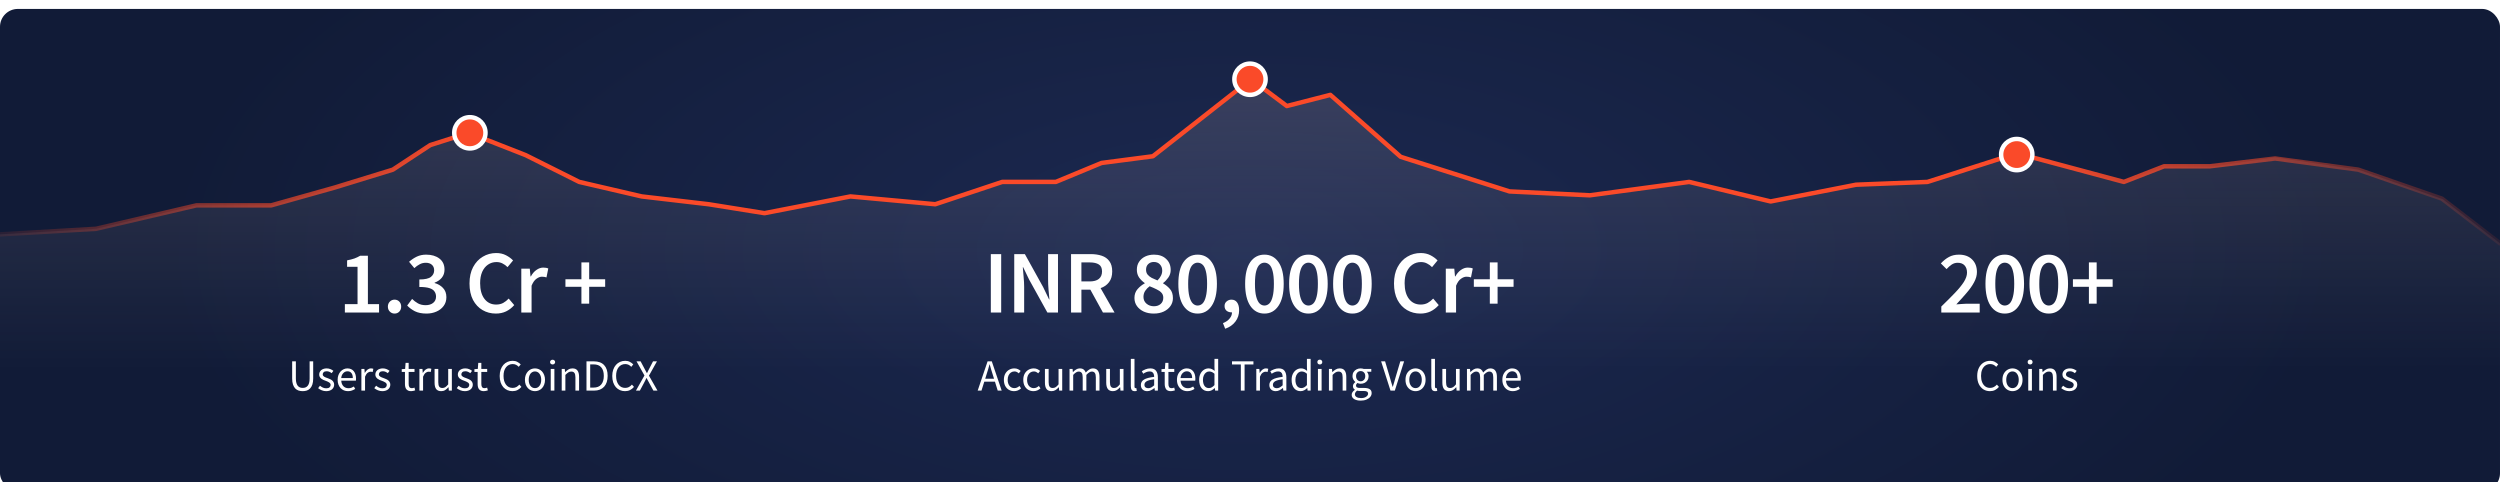 <svg width="1120" height="216" viewBox="0 0 1120 216" fill="none" xmlns="http://www.w3.org/2000/svg">
<g clip-path="url(#clip0_2354_379)">
<g filter="url(#filter0_d_2354_379)">
<rect width="1120" height="216" rx="8" fill="url(#paint0_radial_2354_379)"/>
</g>
<g filter="url(#filter1_bi_2354_379)">
<path d="M43 102.5L0 105V208C0 212.418 3.582 216 8 216H1112C1116.42 216 1120 212.418 1120 208V109L1094.38 89.25L1056.5 76L1019.12 70.5L991.375 74.625H969.5L951.375 81.625L903.625 68.5L863.25 81.375L831.625 82.75L792.25 90.125L757 81.375L713 87.5L676.375 85.625L627.625 70.25L595.875 42.5L576.5 47.375L560.125 36L516.25 70L493.25 73.125L472.875 81.5H448.875L419.125 91.5L381 88.125L342.625 95.375L317.5 91.5L287.375 87.875L259.625 81.375L235.5 69.75L209.5 59.875L192.25 65.125L176 76L150 84L121.5 92H88L43 102.5Z" fill="url(#paint1_linear_2354_379)" fill-opacity="0.2"/>
</g>
<path d="M0 105L43 102.5L88 92H121.5L150 84L176 76L192.75 65L210 59.5L235.5 69.5L259.5 81.5L287.5 88L317.5 91.5L342.5 95.5L381 88L419 91.5L449 81.5H473L493.5 73L516.5 70L560.5 35.5L576.5 47.5L596 42.5L627.5 70.25L676.25 85.757L712.25 87.5L756.75 81.5L793.25 90.25L831.5 82.75L863.5 81.5L901 69.5H906.75L951.5 81.5L969.5 74.5H990L1019.25 71L1056.5 76L1094 89L1120 109" stroke="url(#paint2_linear_2354_379)" stroke-width="2" stroke-linecap="round" stroke-linejoin="round"/>
<circle cx="210.5" cy="59.5" r="7" fill="#FA4A29" stroke="white" stroke-width="2"/>
<circle cx="560" cy="35.5" r="7" fill="#FA4A29" stroke="white" stroke-width="2"/>
<circle cx="903.5" cy="69.25" r="7" fill="#FA4A29" stroke="white" stroke-width="2"/>
<path d="M154.498 140V136.24H160.178V119.52H155.498V116.64C156.752 116.4 157.845 116.12 158.778 115.8C159.712 115.453 160.578 115.04 161.378 114.56H164.818V136.24H169.818V140H154.498ZM176.766 140.48C175.939 140.48 175.233 140.187 174.646 139.6C174.059 139.013 173.766 138.267 173.766 137.36C173.766 136.453 174.059 135.707 174.646 135.12C175.233 134.533 175.939 134.24 176.766 134.24C177.619 134.24 178.326 134.533 178.886 135.12C179.446 135.707 179.726 136.453 179.726 137.36C179.726 138.267 179.446 139.013 178.886 139.6C178.326 140.187 177.619 140.48 176.766 140.48ZM191.062 140.48C189.008 140.48 187.275 140.133 185.862 139.44C184.475 138.72 183.328 137.867 182.422 136.88L184.622 133.92C185.395 134.693 186.275 135.36 187.262 135.92C188.248 136.453 189.382 136.72 190.662 136.72C192.048 136.72 193.168 136.387 194.022 135.72C194.902 135.027 195.342 134.08 195.342 132.88C195.342 132 195.115 131.24 194.662 130.6C194.235 129.933 193.475 129.427 192.382 129.08C191.315 128.733 189.808 128.56 187.862 128.56V125.2C190.368 125.2 192.102 124.813 193.062 124.04C194.022 123.267 194.502 122.293 194.502 121.12C194.502 120.053 194.168 119.227 193.502 118.64C192.835 118.027 191.915 117.72 190.742 117.72C189.755 117.72 188.848 117.947 188.022 118.4C187.195 118.827 186.395 119.4 185.622 120.12L183.262 117.28C184.355 116.32 185.515 115.547 186.742 114.96C187.995 114.373 189.382 114.08 190.902 114.08C193.355 114.08 195.342 114.667 196.862 115.84C198.382 116.987 199.142 118.64 199.142 120.8C199.142 122.213 198.742 123.413 197.942 124.4C197.168 125.36 196.088 126.107 194.702 126.64V126.8C196.195 127.2 197.448 127.933 198.462 129C199.475 130.067 199.982 131.44 199.982 133.12C199.982 134.667 199.568 135.987 198.742 137.08C197.942 138.173 196.862 139.013 195.502 139.6C194.168 140.187 192.688 140.48 191.062 140.48ZM222.137 140.48C219.951 140.48 217.964 139.96 216.177 138.92C214.391 137.88 212.964 136.36 211.897 134.36C210.857 132.333 210.337 129.88 210.337 127C210.337 124.147 210.871 121.707 211.937 119.68C213.031 117.627 214.484 116.067 216.297 115C218.111 113.907 220.111 113.36 222.297 113.36C223.951 113.36 225.417 113.693 226.697 114.36C227.977 115.027 229.031 115.8 229.857 116.68L227.377 119.68C226.711 118.987 225.964 118.44 225.137 118.04C224.337 117.613 223.431 117.4 222.417 117.4C221.004 117.4 219.737 117.787 218.617 118.56C217.524 119.307 216.657 120.387 216.017 121.8C215.404 123.213 215.097 124.907 215.097 126.88C215.097 129.867 215.751 132.213 217.057 133.92C218.364 135.6 220.111 136.44 222.297 136.44C223.471 136.44 224.511 136.2 225.417 135.72C226.324 135.213 227.151 134.56 227.897 133.76L230.377 136.68C229.311 137.907 228.084 138.853 226.697 139.52C225.337 140.16 223.817 140.48 222.137 140.48ZM233.544 140V120.36H237.344L237.664 123.84H237.824C238.518 122.56 239.358 121.587 240.344 120.92C241.331 120.227 242.344 119.88 243.384 119.88C244.318 119.88 245.064 120.013 245.624 120.28L244.824 124.28C244.478 124.173 244.158 124.093 243.864 124.04C243.571 123.987 243.211 123.96 242.784 123.96C242.011 123.96 241.198 124.267 240.344 124.88C239.491 125.467 238.758 126.507 238.144 128V140H233.544ZM260.474 136.04V128.48H253.314V125.12H260.474V117.56H263.954V125.12H271.114V128.48H263.954V136.04H260.474Z" fill="white"/>
<path d="M135.608 175.24C134.942 175.24 134.315 175.147 133.728 174.96C133.155 174.76 132.655 174.44 132.228 174C131.815 173.547 131.488 172.96 131.248 172.24C131.008 171.52 130.888 170.633 130.888 169.58V161.88H132.548V169.62C132.548 170.407 132.628 171.067 132.788 171.6C132.948 172.133 133.162 172.56 133.428 172.88C133.708 173.2 134.035 173.433 134.408 173.58C134.782 173.713 135.182 173.78 135.608 173.78C136.048 173.78 136.455 173.713 136.828 173.58C137.202 173.433 137.528 173.2 137.808 172.88C138.088 172.56 138.308 172.133 138.468 171.6C138.628 171.067 138.708 170.407 138.708 169.62V161.88H140.308V169.58C140.308 170.633 140.188 171.52 139.948 172.24C139.708 172.96 139.375 173.547 138.948 174C138.535 174.44 138.042 174.76 137.468 174.96C136.895 175.147 136.275 175.24 135.608 175.24ZM146.141 175.24C145.448 175.24 144.788 175.113 144.161 174.86C143.534 174.607 142.988 174.287 142.521 173.9L143.341 172.8C143.768 173.147 144.201 173.427 144.641 173.64C145.094 173.853 145.614 173.96 146.201 173.96C146.841 173.96 147.321 173.813 147.641 173.52C147.961 173.227 148.121 172.867 148.121 172.44C148.121 172.187 148.054 171.967 147.921 171.78C147.788 171.593 147.614 171.433 147.401 171.3C147.201 171.153 146.968 171.027 146.701 170.92C146.434 170.813 146.168 170.707 145.901 170.6C145.554 170.48 145.208 170.347 144.861 170.2C144.514 170.04 144.201 169.853 143.921 169.64C143.654 169.413 143.434 169.153 143.261 168.86C143.088 168.567 143.001 168.213 143.001 167.8C143.001 167.413 143.074 167.053 143.221 166.72C143.381 166.373 143.601 166.08 143.881 165.84C144.174 165.587 144.528 165.393 144.941 165.26C145.354 165.113 145.821 165.04 146.341 165.04C146.954 165.04 147.514 165.147 148.021 165.36C148.541 165.573 148.988 165.833 149.361 166.14L148.581 167.18C148.248 166.927 147.901 166.72 147.541 166.56C147.181 166.4 146.788 166.32 146.361 166.32C145.748 166.32 145.294 166.46 145.001 166.74C144.721 167.02 144.581 167.347 144.581 167.72C144.581 167.947 144.641 168.147 144.761 168.32C144.881 168.48 145.041 168.627 145.241 168.76C145.441 168.88 145.668 168.993 145.921 169.1C146.188 169.193 146.461 169.293 146.741 169.4C147.088 169.533 147.434 169.673 147.781 169.82C148.141 169.967 148.461 170.153 148.741 170.38C149.021 170.593 149.248 170.86 149.421 171.18C149.608 171.5 149.701 171.887 149.701 172.34C149.701 172.74 149.621 173.113 149.461 173.46C149.314 173.807 149.088 174.113 148.781 174.38C148.488 174.647 148.114 174.853 147.661 175C147.221 175.16 146.714 175.24 146.141 175.24ZM155.92 175.24C155.267 175.24 154.653 175.127 154.08 174.9C153.52 174.66 153.027 174.327 152.6 173.9C152.187 173.46 151.86 172.927 151.62 172.3C151.38 171.673 151.26 170.96 151.26 170.16C151.26 169.36 151.38 168.647 151.62 168.02C151.873 167.38 152.2 166.84 152.6 166.4C153.013 165.96 153.48 165.627 154 165.4C154.52 165.16 155.06 165.04 155.62 165.04C156.233 165.04 156.78 165.147 157.26 165.36C157.753 165.573 158.16 165.88 158.48 166.28C158.813 166.68 159.067 167.16 159.24 167.72C159.413 168.28 159.5 168.907 159.5 169.6C159.5 169.773 159.493 169.947 159.48 170.12C159.48 170.28 159.467 170.42 159.44 170.54H152.88C152.947 171.58 153.267 172.407 153.84 173.02C154.427 173.62 155.187 173.92 156.12 173.92C156.587 173.92 157.013 173.853 157.4 173.72C157.8 173.573 158.18 173.387 158.54 173.16L159.12 174.24C158.693 174.507 158.22 174.74 157.7 174.94C157.18 175.14 156.587 175.24 155.92 175.24ZM152.86 169.36H158.06C158.06 168.373 157.847 167.627 157.42 167.12C157.007 166.6 156.42 166.34 155.66 166.34C155.313 166.34 154.98 166.407 154.66 166.54C154.353 166.673 154.073 166.873 153.82 167.14C153.567 167.393 153.353 167.707 153.18 168.08C153.02 168.453 152.913 168.88 152.86 169.36ZM161.902 175V165.28H163.262L163.402 167.04H163.462C163.795 166.427 164.195 165.94 164.662 165.58C165.142 165.22 165.662 165.04 166.222 165.04C166.608 165.04 166.955 165.107 167.262 165.24L166.942 166.68C166.782 166.627 166.635 166.587 166.502 166.56C166.368 166.533 166.202 166.52 166.002 166.52C165.588 166.52 165.155 166.687 164.702 167.02C164.262 167.353 163.875 167.933 163.542 168.76V175H161.902ZM171.297 175.24C170.604 175.24 169.944 175.113 169.317 174.86C168.691 174.607 168.144 174.287 167.677 173.9L168.497 172.8C168.924 173.147 169.357 173.427 169.797 173.64C170.251 173.853 170.771 173.96 171.357 173.96C171.997 173.96 172.477 173.813 172.797 173.52C173.117 173.227 173.277 172.867 173.277 172.44C173.277 172.187 173.211 171.967 173.077 171.78C172.944 171.593 172.771 171.433 172.557 171.3C172.357 171.153 172.124 171.027 171.857 170.92C171.591 170.813 171.324 170.707 171.057 170.6C170.711 170.48 170.364 170.347 170.017 170.2C169.671 170.04 169.357 169.853 169.077 169.64C168.811 169.413 168.591 169.153 168.417 168.86C168.244 168.567 168.157 168.213 168.157 167.8C168.157 167.413 168.231 167.053 168.377 166.72C168.537 166.373 168.757 166.08 169.037 165.84C169.331 165.587 169.684 165.393 170.097 165.26C170.511 165.113 170.977 165.04 171.497 165.04C172.111 165.04 172.671 165.147 173.177 165.36C173.697 165.573 174.144 165.833 174.517 166.14L173.737 167.18C173.404 166.927 173.057 166.72 172.697 166.56C172.337 166.4 171.944 166.32 171.517 166.32C170.904 166.32 170.451 166.46 170.157 166.74C169.877 167.02 169.737 167.347 169.737 167.72C169.737 167.947 169.797 168.147 169.917 168.32C170.037 168.48 170.197 168.627 170.397 168.76C170.597 168.88 170.824 168.993 171.077 169.1C171.344 169.193 171.617 169.293 171.897 169.4C172.244 169.533 172.591 169.673 172.937 169.82C173.297 169.967 173.617 170.153 173.897 170.38C174.177 170.593 174.404 170.86 174.577 171.18C174.764 171.5 174.857 171.887 174.857 172.34C174.857 172.74 174.777 173.113 174.617 173.46C174.471 173.807 174.244 174.113 173.937 174.38C173.644 174.647 173.271 174.853 172.817 175C172.377 175.16 171.871 175.24 171.297 175.24ZM184.2 175.24C183.68 175.24 183.24 175.16 182.88 175C182.533 174.84 182.247 174.62 182.02 174.34C181.807 174.06 181.653 173.72 181.56 173.32C181.467 172.92 181.42 172.48 181.42 172V166.62H179.98V165.38L181.5 165.28L181.7 162.56H183.08V165.28H185.7V166.62H183.08V172.02C183.08 172.62 183.187 173.087 183.4 173.42C183.627 173.74 184.02 173.9 184.58 173.9C184.753 173.9 184.94 173.873 185.14 173.82C185.34 173.767 185.52 173.707 185.68 173.64L186 174.88C185.733 174.973 185.44 175.053 185.12 175.12C184.813 175.2 184.507 175.24 184.2 175.24ZM187.898 175V165.28H189.258L189.398 167.04H189.458C189.791 166.427 190.191 165.94 190.658 165.58C191.138 165.22 191.658 165.04 192.218 165.04C192.604 165.04 192.951 165.107 193.258 165.24L192.938 166.68C192.778 166.627 192.631 166.587 192.498 166.56C192.364 166.533 192.198 166.52 191.998 166.52C191.584 166.52 191.151 166.687 190.698 167.02C190.258 167.353 189.871 167.933 189.538 168.76V175H187.898ZM197.671 175.24C196.631 175.24 195.871 174.92 195.391 174.28C194.925 173.64 194.691 172.693 194.691 171.44V165.28H196.351V171.22C196.351 172.14 196.491 172.807 196.771 173.22C197.065 173.62 197.531 173.82 198.171 173.82C198.678 173.82 199.125 173.693 199.511 173.44C199.898 173.173 200.325 172.753 200.791 172.18V165.28H202.431V175H201.071L200.931 173.48H200.871C200.418 174.013 199.938 174.44 199.431 174.76C198.938 175.08 198.351 175.24 197.671 175.24ZM208.25 175.24C207.557 175.24 206.897 175.113 206.27 174.86C205.644 174.607 205.097 174.287 204.63 173.9L205.45 172.8C205.877 173.147 206.31 173.427 206.75 173.64C207.204 173.853 207.724 173.96 208.31 173.96C208.95 173.96 209.43 173.813 209.75 173.52C210.07 173.227 210.23 172.867 210.23 172.44C210.23 172.187 210.164 171.967 210.03 171.78C209.897 171.593 209.724 171.433 209.51 171.3C209.31 171.153 209.077 171.027 208.81 170.92C208.544 170.813 208.277 170.707 208.01 170.6C207.664 170.48 207.317 170.347 206.97 170.2C206.624 170.04 206.31 169.853 206.03 169.64C205.764 169.413 205.544 169.153 205.37 168.86C205.197 168.567 205.11 168.213 205.11 167.8C205.11 167.413 205.184 167.053 205.33 166.72C205.49 166.373 205.71 166.08 205.99 165.84C206.284 165.587 206.637 165.393 207.05 165.26C207.464 165.113 207.93 165.04 208.45 165.04C209.064 165.04 209.624 165.147 210.13 165.36C210.65 165.573 211.097 165.833 211.47 166.14L210.69 167.18C210.357 166.927 210.01 166.72 209.65 166.56C209.29 166.4 208.897 166.32 208.47 166.32C207.857 166.32 207.404 166.46 207.11 166.74C206.83 167.02 206.69 167.347 206.69 167.72C206.69 167.947 206.75 168.147 206.87 168.32C206.99 168.48 207.15 168.627 207.35 168.76C207.55 168.88 207.777 168.993 208.03 169.1C208.297 169.193 208.57 169.293 208.85 169.4C209.197 169.533 209.544 169.673 209.89 169.82C210.25 169.967 210.57 170.153 210.85 170.38C211.13 170.593 211.357 170.86 211.53 171.18C211.717 171.5 211.81 171.887 211.81 172.34C211.81 172.74 211.73 173.113 211.57 173.46C211.424 173.807 211.197 174.113 210.89 174.38C210.597 174.647 210.224 174.853 209.77 175C209.33 175.16 208.824 175.24 208.25 175.24ZM216.759 175.24C216.239 175.24 215.799 175.16 215.439 175C215.092 174.84 214.805 174.62 214.579 174.34C214.365 174.06 214.212 173.72 214.119 173.32C214.025 172.92 213.979 172.48 213.979 172V166.62H212.539V165.38L214.059 165.28L214.259 162.56H215.639V165.28H218.259V166.62H215.639V172.02C215.639 172.62 215.745 173.087 215.959 173.42C216.185 173.74 216.579 173.9 217.139 173.9C217.312 173.9 217.499 173.873 217.699 173.82C217.899 173.767 218.079 173.707 218.239 173.64L218.559 174.88C218.292 174.973 217.999 175.053 217.679 175.12C217.372 175.2 217.065 175.24 216.759 175.24ZM229.58 175.24C228.754 175.24 227.994 175.087 227.3 174.78C226.607 174.473 226 174.033 225.48 173.46C224.974 172.873 224.574 172.16 224.28 171.32C224 170.467 223.86 169.507 223.86 168.44C223.86 167.387 224.007 166.44 224.3 165.6C224.594 164.76 225 164.047 225.52 163.46C226.04 162.873 226.654 162.427 227.36 162.12C228.067 161.8 228.84 161.64 229.68 161.64C230.48 161.64 231.18 161.807 231.78 162.14C232.394 162.46 232.894 162.833 233.28 163.26L232.38 164.34C232.034 163.967 231.64 163.667 231.2 163.44C230.76 163.213 230.26 163.1 229.7 163.1C229.074 163.1 228.507 163.227 228 163.48C227.494 163.72 227.06 164.073 226.7 164.54C226.34 164.993 226.06 165.547 225.86 166.2C225.674 166.853 225.58 167.587 225.58 168.4C225.58 169.227 225.674 169.973 225.86 170.64C226.06 171.293 226.334 171.853 226.68 172.32C227.027 172.787 227.447 173.147 227.94 173.4C228.447 173.653 229.014 173.78 229.64 173.78C230.28 173.78 230.84 173.653 231.32 173.4C231.8 173.133 232.254 172.767 232.68 172.3L233.6 173.34C233.08 173.94 232.494 174.407 231.84 174.74C231.187 175.073 230.434 175.24 229.58 175.24ZM239.666 175.24C239.066 175.24 238.493 175.127 237.946 174.9C237.413 174.673 236.939 174.347 236.526 173.92C236.113 173.48 235.779 172.947 235.526 172.32C235.286 171.68 235.166 170.96 235.166 170.16C235.166 169.347 235.286 168.627 235.526 168C235.779 167.36 236.113 166.82 236.526 166.38C236.939 165.94 237.413 165.607 237.946 165.38C238.493 165.153 239.066 165.04 239.666 165.04C240.266 165.04 240.833 165.153 241.366 165.38C241.913 165.607 242.393 165.94 242.806 166.38C243.219 166.82 243.546 167.36 243.786 168C244.039 168.627 244.166 169.347 244.166 170.16C244.166 170.96 244.039 171.68 243.786 172.32C243.546 172.947 243.219 173.48 242.806 173.92C242.393 174.347 241.913 174.673 241.366 174.9C240.833 175.127 240.266 175.24 239.666 175.24ZM239.666 173.88C240.079 173.88 240.459 173.793 240.806 173.62C241.153 173.433 241.446 173.18 241.686 172.86C241.939 172.527 242.133 172.133 242.266 171.68C242.399 171.227 242.466 170.72 242.466 170.16C242.466 169.6 242.399 169.093 242.266 168.64C242.133 168.173 241.939 167.773 241.686 167.44C241.446 167.107 241.153 166.853 240.806 166.68C240.459 166.493 240.079 166.4 239.666 166.4C239.253 166.4 238.873 166.493 238.526 166.68C238.179 166.853 237.879 167.107 237.626 167.44C237.386 167.773 237.199 168.173 237.066 168.64C236.933 169.093 236.866 169.6 236.866 170.16C236.866 170.72 236.933 171.227 237.066 171.68C237.199 172.133 237.386 172.527 237.626 172.86C237.879 173.18 238.179 173.433 238.526 173.62C238.873 173.793 239.253 173.88 239.666 173.88ZM246.726 175V165.28H248.366V175H246.726ZM247.566 163.28C247.246 163.28 246.973 163.18 246.746 162.98C246.533 162.78 246.426 162.527 246.426 162.22C246.426 161.9 246.533 161.647 246.746 161.46C246.973 161.26 247.246 161.16 247.566 161.16C247.886 161.16 248.153 161.26 248.366 161.46C248.593 161.647 248.706 161.9 248.706 162.22C248.706 162.527 248.593 162.78 248.366 162.98C248.153 163.18 247.886 163.28 247.566 163.28ZM251.648 175V165.28H253.008L253.148 166.68H253.208C253.674 166.213 254.161 165.827 254.668 165.52C255.188 165.2 255.788 165.04 256.468 165.04C257.494 165.04 258.241 165.36 258.708 166C259.188 166.64 259.428 167.587 259.428 168.84V175H257.788V169.06C257.788 168.14 257.641 167.48 257.348 167.08C257.054 166.667 256.588 166.46 255.948 166.46C255.441 166.46 254.994 166.587 254.608 166.84C254.221 167.093 253.781 167.467 253.288 167.96V175H251.648ZM262.745 175V161.88H266.025C268.052 161.88 269.592 162.44 270.645 163.56C271.699 164.68 272.225 166.287 272.225 168.38C272.225 169.42 272.092 170.353 271.825 171.18C271.559 171.993 271.165 172.687 270.645 173.26C270.125 173.82 269.485 174.253 268.725 174.56C267.965 174.853 267.092 175 266.105 175H262.745ZM264.405 173.64H265.905C267.439 173.64 268.585 173.18 269.345 172.26C270.119 171.34 270.505 170.047 270.505 168.38C270.505 166.713 270.119 165.44 269.345 164.56C268.585 163.68 267.439 163.24 265.905 163.24H264.405V173.64ZM280.01 175.24C279.183 175.24 278.423 175.087 277.73 174.78C277.037 174.473 276.43 174.033 275.91 173.46C275.403 172.873 275.003 172.16 274.71 171.32C274.43 170.467 274.29 169.507 274.29 168.44C274.29 167.387 274.437 166.44 274.73 165.6C275.023 164.76 275.43 164.047 275.95 163.46C276.47 162.873 277.083 162.427 277.79 162.12C278.497 161.8 279.27 161.64 280.11 161.64C280.91 161.64 281.61 161.807 282.21 162.14C282.823 162.46 283.323 162.833 283.71 163.26L282.81 164.34C282.463 163.967 282.07 163.667 281.63 163.44C281.19 163.213 280.69 163.1 280.13 163.1C279.503 163.1 278.937 163.227 278.43 163.48C277.923 163.72 277.49 164.073 277.13 164.54C276.77 164.993 276.49 165.547 276.29 166.2C276.103 166.853 276.01 167.587 276.01 168.4C276.01 169.227 276.103 169.973 276.29 170.64C276.49 171.293 276.763 171.853 277.11 172.32C277.457 172.787 277.877 173.147 278.37 173.4C278.877 173.653 279.443 173.78 280.07 173.78C280.71 173.78 281.27 173.653 281.75 173.4C282.23 173.133 282.683 172.767 283.11 172.3L284.03 173.34C283.51 173.94 282.923 174.407 282.27 174.74C281.617 175.073 280.863 175.24 280.01 175.24ZM284.898 175L288.718 168.22L285.158 161.88H286.998L288.778 165.24C288.951 165.547 289.111 165.847 289.258 166.14C289.418 166.42 289.598 166.753 289.798 167.14H289.878C290.064 166.753 290.224 166.42 290.358 166.14C290.504 165.847 290.658 165.547 290.818 165.24L292.558 161.88H294.318L290.738 168.3L294.558 175H292.718L290.798 171.46C290.624 171.14 290.444 170.813 290.258 170.48C290.084 170.133 289.891 169.76 289.678 169.36H289.598C289.411 169.76 289.231 170.133 289.058 170.48C288.884 170.813 288.718 171.14 288.558 171.46L286.658 175H284.898Z" fill="white"/>
<path d="M869.704 140V137.32C872.078 135.027 874.118 132.987 875.824 131.2C877.558 129.387 878.891 127.747 879.824 126.28C880.758 124.787 881.224 123.4 881.224 122.12C881.224 120.787 880.864 119.72 880.144 118.92C879.424 118.12 878.384 117.72 877.024 117.72C876.038 117.72 875.131 118 874.304 118.56C873.504 119.12 872.758 119.787 872.064 120.56L869.504 118C870.678 116.747 871.891 115.787 873.144 115.12C874.398 114.427 875.891 114.08 877.624 114.08C880.078 114.08 882.024 114.787 883.464 116.2C884.931 117.613 885.664 119.507 885.664 121.88C885.664 123.373 885.238 124.907 884.384 126.48C883.558 128.027 882.438 129.613 881.024 131.24C879.638 132.867 878.104 134.573 876.424 136.36C877.091 136.307 877.811 136.253 878.584 136.2C879.358 136.12 880.051 136.08 880.664 136.08H886.904V140H869.704ZM898.132 140.48C895.492 140.48 893.386 139.333 891.812 137.04C890.266 134.747 889.492 131.453 889.492 127.16C889.492 122.867 890.266 119.613 891.812 117.4C893.386 115.187 895.492 114.08 898.132 114.08C900.772 114.08 902.866 115.187 904.412 117.4C905.986 119.613 906.772 122.867 906.772 127.16C906.772 131.453 905.986 134.747 904.412 137.04C902.866 139.333 900.772 140.48 898.132 140.48ZM898.132 136.88C898.959 136.88 899.692 136.573 900.332 135.96C900.972 135.32 901.466 134.293 901.812 132.88C902.186 131.467 902.372 129.56 902.372 127.16C902.372 124.76 902.186 122.867 901.812 121.48C901.466 120.093 900.972 119.12 900.332 118.56C899.692 117.973 898.959 117.68 898.132 117.68C897.332 117.68 896.612 117.973 895.972 118.56C895.332 119.12 894.826 120.093 894.452 121.48C894.079 122.867 893.892 124.76 893.892 127.16C893.892 129.56 894.079 131.467 894.452 132.88C894.826 134.293 895.332 135.32 895.972 135.96C896.612 136.573 897.332 136.88 898.132 136.88ZM917.84 140.48C915.2 140.48 913.093 139.333 911.52 137.04C909.973 134.747 909.2 131.453 909.2 127.16C909.2 122.867 909.973 119.613 911.52 117.4C913.093 115.187 915.2 114.08 917.84 114.08C920.48 114.08 922.573 115.187 924.12 117.4C925.693 119.613 926.48 122.867 926.48 127.16C926.48 131.453 925.693 134.747 924.12 137.04C922.573 139.333 920.48 140.48 917.84 140.48ZM917.84 136.88C918.667 136.88 919.4 136.573 920.04 135.96C920.68 135.32 921.173 134.293 921.52 132.88C921.893 131.467 922.08 129.56 922.08 127.16C922.08 124.76 921.893 122.867 921.52 121.48C921.173 120.093 920.68 119.12 920.04 118.56C919.4 117.973 918.667 117.68 917.84 117.68C917.04 117.68 916.32 117.973 915.68 118.56C915.04 119.12 914.533 120.093 914.16 121.48C913.787 122.867 913.6 124.76 913.6 127.16C913.6 129.56 913.787 131.467 914.16 132.88C914.533 134.293 915.04 135.32 915.68 135.96C916.32 136.573 917.04 136.88 917.84 136.88ZM935.828 136.04V128.48H928.668V125.12H935.828V117.56H939.308V125.12H946.468V128.48H939.308V136.04H935.828Z" fill="white"/>
<path d="M891.508 175.24C890.415 175.24 889.435 174.973 888.568 174.44C887.715 173.893 887.035 173.113 886.528 172.1C886.035 171.087 885.788 169.867 885.788 168.44C885.788 167.027 886.041 165.813 886.548 164.8C887.055 163.787 887.748 163.007 888.628 162.46C889.508 161.913 890.501 161.64 891.608 161.64C892.408 161.64 893.115 161.807 893.728 162.14C894.341 162.46 894.835 162.833 895.208 163.26L894.308 164.34C893.961 163.967 893.568 163.667 893.128 163.44C892.688 163.213 892.188 163.1 891.628 163.1C890.801 163.1 890.075 163.32 889.448 163.76C888.835 164.187 888.355 164.793 888.008 165.58C887.675 166.367 887.508 167.307 887.508 168.4C887.508 169.493 887.675 170.447 888.008 171.26C888.341 172.06 888.808 172.68 889.408 173.12C890.021 173.56 890.741 173.78 891.568 173.78C892.195 173.78 892.755 173.647 893.248 173.38C893.741 173.113 894.195 172.753 894.608 172.3L895.528 173.34C895.008 173.94 894.421 174.407 893.768 174.74C893.115 175.073 892.361 175.24 891.508 175.24ZM901.594 175.24C900.807 175.24 900.067 175.04 899.374 174.64C898.694 174.24 898.14 173.66 897.714 172.9C897.3 172.14 897.094 171.227 897.094 170.16C897.094 169.067 897.3 168.14 897.714 167.38C898.14 166.62 898.694 166.04 899.374 165.64C900.067 165.24 900.807 165.04 901.594 165.04C902.394 165.04 903.134 165.24 903.814 165.64C904.494 166.04 905.04 166.62 905.454 167.38C905.88 168.14 906.094 169.067 906.094 170.16C906.094 171.227 905.88 172.14 905.454 172.9C905.04 173.66 904.494 174.24 903.814 174.64C903.134 175.04 902.394 175.24 901.594 175.24ZM901.594 173.88C902.434 173.88 903.107 173.54 903.614 172.86C904.134 172.167 904.394 171.267 904.394 170.16C904.394 169.04 904.134 168.133 903.614 167.44C903.107 166.747 902.434 166.4 901.594 166.4C900.767 166.4 900.094 166.747 899.574 167.44C899.054 168.133 898.794 169.04 898.794 170.16C898.794 171.267 899.054 172.167 899.574 172.86C900.094 173.54 900.767 173.88 901.594 173.88ZM908.654 175V165.28H910.294V175H908.654ZM909.494 163.28C909.174 163.28 908.907 163.187 908.694 163C908.494 162.8 908.394 162.533 908.394 162.2C908.394 161.88 908.494 161.62 908.694 161.42C908.907 161.22 909.174 161.12 909.494 161.12C909.814 161.12 910.074 161.22 910.274 161.42C910.487 161.62 910.594 161.88 910.594 162.2C910.594 162.533 910.487 162.8 910.274 163C910.074 163.187 909.814 163.28 909.494 163.28ZM913.576 175V165.28H914.936L915.076 166.68H915.136C915.602 166.213 916.096 165.827 916.616 165.52C917.136 165.2 917.729 165.04 918.396 165.04C919.422 165.04 920.169 165.367 920.636 166.02C921.116 166.66 921.356 167.6 921.356 168.84V175H919.716V169.06C919.716 168.153 919.569 167.493 919.276 167.08C918.982 166.667 918.516 166.46 917.876 166.46C917.382 166.46 916.936 166.587 916.536 166.84C916.149 167.093 915.709 167.467 915.216 167.96V175H913.576ZM927.053 175.24C926.36 175.24 925.7 175.113 925.073 174.86C924.446 174.593 923.9 174.273 923.433 173.9L924.253 172.8C924.68 173.133 925.12 173.413 925.573 173.64C926.026 173.853 926.54 173.96 927.113 173.96C927.753 173.96 928.233 173.813 928.553 173.52C928.873 173.213 929.033 172.853 929.033 172.44C929.033 172.107 928.92 171.827 928.693 171.6C928.48 171.373 928.2 171.187 927.853 171.04C927.52 170.88 927.173 170.733 926.813 170.6C926.36 170.427 925.913 170.233 925.473 170.02C925.033 169.793 924.673 169.507 924.393 169.16C924.113 168.8 923.973 168.347 923.973 167.8C923.973 167.013 924.266 166.36 924.853 165.84C925.453 165.307 926.28 165.04 927.333 165.04C927.933 165.04 928.493 165.147 929.013 165.36C929.533 165.573 929.98 165.833 930.353 166.14L929.553 167.18C929.22 166.927 928.873 166.72 928.513 166.56C928.153 166.4 927.76 166.32 927.333 166.32C926.72 166.32 926.266 166.46 925.973 166.74C925.693 167.02 925.553 167.347 925.553 167.72C925.553 168.027 925.653 168.28 925.853 168.48C926.053 168.667 926.313 168.833 926.633 168.98C926.953 169.113 927.293 169.253 927.653 169.4C928.12 169.573 928.58 169.773 929.033 170C929.486 170.213 929.86 170.507 930.153 170.88C930.46 171.24 930.613 171.727 930.613 172.34C930.613 172.86 930.473 173.34 930.193 173.78C929.926 174.22 929.526 174.573 928.993 174.84C928.473 175.107 927.826 175.24 927.053 175.24Z" fill="white"/>
<path d="M443.891 140V113.84H448.531V140H443.891ZM454.38 140V113.84H459.14L467.3 128.56L469.98 134.12H470.14C470.033 132.787 469.9 131.333 469.74 129.76C469.607 128.187 469.54 126.667 469.54 125.2V113.84H473.98V140H469.22L461.06 125.28L458.38 119.72H458.22C458.327 121.107 458.447 122.56 458.58 124.08C458.74 125.6 458.82 127.093 458.82 128.56V140H454.38ZM479.83 140V113.84H488.67C490.483 113.84 492.11 114.08 493.55 114.56C495.017 115.04 496.163 115.853 496.99 117C497.843 118.12 498.27 119.653 498.27 121.6C498.27 123.6 497.79 125.213 496.83 126.44C495.897 127.667 494.643 128.547 493.07 129.08L499.31 140H494.11L488.47 129.76H484.47V140H479.83ZM484.47 126.08H488.19C489.977 126.08 491.337 125.707 492.27 124.96C493.23 124.187 493.71 123.067 493.71 121.6C493.71 120.107 493.23 119.067 492.27 118.48C491.337 117.867 489.977 117.56 488.19 117.56H484.47V126.08ZM516.87 140.48C515.217 140.48 513.737 140.187 512.43 139.6C511.123 138.987 510.097 138.16 509.35 137.12C508.603 136.08 508.23 134.867 508.23 133.48C508.23 131.907 508.697 130.587 509.63 129.52C510.563 128.453 511.63 127.6 512.83 126.96V126.8C511.843 126.107 511.003 125.28 510.31 124.32C509.643 123.333 509.31 122.173 509.31 120.84C509.31 119.453 509.643 118.267 510.31 117.28C510.977 116.267 511.883 115.48 513.03 114.92C514.203 114.36 515.523 114.08 516.99 114.08C519.283 114.08 521.097 114.72 522.43 116C523.79 117.253 524.47 118.907 524.47 120.96C524.47 122.213 524.11 123.347 523.39 124.36C522.67 125.373 521.897 126.187 521.07 126.8V126.96C522.243 127.627 523.27 128.467 524.15 129.48C525.03 130.493 525.47 131.853 525.47 133.56C525.47 134.867 525.11 136.04 524.39 137.08C523.67 138.12 522.67 138.947 521.39 139.56C520.11 140.173 518.603 140.48 516.87 140.48ZM518.55 125.64C519.243 124.947 519.763 124.24 520.11 123.52C520.483 122.8 520.67 122.04 520.67 121.24C520.67 120.12 520.337 119.2 519.67 118.48C519.003 117.733 518.083 117.36 516.91 117.36C515.923 117.36 515.097 117.667 514.43 118.28C513.763 118.893 513.43 119.747 513.43 120.84C513.43 121.693 513.657 122.413 514.11 123C514.563 123.56 515.177 124.053 515.95 124.48C516.75 124.88 517.617 125.267 518.55 125.64ZM516.95 137.2C518.177 137.2 519.177 136.867 519.95 136.2C520.75 135.507 521.15 134.573 521.15 133.4C521.15 132.467 520.87 131.707 520.31 131.12C519.777 130.533 519.043 130.027 518.11 129.6C517.203 129.147 516.177 128.693 515.03 128.24C514.23 128.827 513.563 129.52 513.03 130.32C512.523 131.12 512.27 132.013 512.27 133C512.27 134.253 512.723 135.267 513.63 136.04C514.537 136.813 515.643 137.2 516.95 137.2ZM536.538 140.48C533.898 140.48 531.791 139.333 530.218 137.04C528.671 134.747 527.898 131.453 527.898 127.16C527.898 122.867 528.671 119.613 530.218 117.4C531.791 115.187 533.898 114.08 536.538 114.08C539.178 114.08 541.271 115.187 542.818 117.4C544.391 119.613 545.178 122.867 545.178 127.16C545.178 131.453 544.391 134.747 542.818 137.04C541.271 139.333 539.178 140.48 536.538 140.48ZM536.538 136.88C537.364 136.88 538.098 136.573 538.738 135.96C539.378 135.32 539.871 134.293 540.218 132.88C540.591 131.467 540.778 129.56 540.778 127.16C540.778 124.76 540.591 122.867 540.218 121.48C539.871 120.093 539.378 119.12 538.738 118.56C538.098 117.973 537.364 117.68 536.538 117.68C535.738 117.68 535.018 117.973 534.378 118.56C533.738 119.12 533.231 120.093 532.858 121.48C532.484 122.867 532.298 124.76 532.298 127.16C532.298 129.56 532.484 131.467 532.858 132.88C533.231 134.293 533.738 135.32 534.378 135.96C535.018 136.573 535.738 136.88 536.538 136.88ZM548.885 147.28L547.885 144.76C549.192 144.253 550.192 143.56 550.885 142.68C551.605 141.827 551.952 140.907 551.925 139.92C551.872 139.92 551.805 139.92 551.725 139.92C551.672 139.92 551.619 139.92 551.565 139.92C550.792 139.92 550.099 139.68 549.485 139.2C548.899 138.693 548.605 137.987 548.605 137.08C548.605 136.227 548.912 135.547 549.525 135.04C550.139 134.507 550.859 134.24 551.685 134.24C552.779 134.24 553.619 134.653 554.205 135.48C554.819 136.307 555.125 137.467 555.125 138.96C555.125 140.907 554.579 142.6 553.485 144.04C552.392 145.507 550.859 146.587 548.885 147.28ZM566.461 140.48C563.821 140.48 561.714 139.333 560.141 137.04C558.594 134.747 557.821 131.453 557.821 127.16C557.821 122.867 558.594 119.613 560.141 117.4C561.714 115.187 563.821 114.08 566.461 114.08C569.101 114.08 571.194 115.187 572.741 117.4C574.314 119.613 575.101 122.867 575.101 127.16C575.101 131.453 574.314 134.747 572.741 137.04C571.194 139.333 569.101 140.48 566.461 140.48ZM566.461 136.88C567.288 136.88 568.021 136.573 568.661 135.96C569.301 135.32 569.794 134.293 570.141 132.88C570.514 131.467 570.701 129.56 570.701 127.16C570.701 124.76 570.514 122.867 570.141 121.48C569.794 120.093 569.301 119.12 568.661 118.56C568.021 117.973 567.288 117.68 566.461 117.68C565.661 117.68 564.941 117.973 564.301 118.56C563.661 119.12 563.154 120.093 562.781 121.48C562.408 122.867 562.221 124.76 562.221 127.16C562.221 129.56 562.408 131.467 562.781 132.88C563.154 134.293 563.661 135.32 564.301 135.96C564.941 136.573 565.661 136.88 566.461 136.88ZM586.169 140.48C583.529 140.48 581.422 139.333 579.849 137.04C578.302 134.747 577.529 131.453 577.529 127.16C577.529 122.867 578.302 119.613 579.849 117.4C581.422 115.187 583.529 114.08 586.169 114.08C588.809 114.08 590.902 115.187 592.449 117.4C594.022 119.613 594.809 122.867 594.809 127.16C594.809 131.453 594.022 134.747 592.449 137.04C590.902 139.333 588.809 140.48 586.169 140.48ZM586.169 136.88C586.996 136.88 587.729 136.573 588.369 135.96C589.009 135.32 589.502 134.293 589.849 132.88C590.222 131.467 590.409 129.56 590.409 127.16C590.409 124.76 590.222 122.867 589.849 121.48C589.502 120.093 589.009 119.12 588.369 118.56C587.729 117.973 586.996 117.68 586.169 117.68C585.369 117.68 584.649 117.973 584.009 118.56C583.369 119.12 582.862 120.093 582.489 121.48C582.116 122.867 581.929 124.76 581.929 127.16C581.929 129.56 582.116 131.467 582.489 132.88C582.862 134.293 583.369 135.32 584.009 135.96C584.649 136.573 585.369 136.88 586.169 136.88ZM605.877 140.48C603.237 140.48 601.13 139.333 599.557 137.04C598.01 134.747 597.237 131.453 597.237 127.16C597.237 122.867 598.01 119.613 599.557 117.4C601.13 115.187 603.237 114.08 605.877 114.08C608.517 114.08 610.61 115.187 612.157 117.4C613.73 119.613 614.517 122.867 614.517 127.16C614.517 131.453 613.73 134.747 612.157 137.04C610.61 139.333 608.517 140.48 605.877 140.48ZM605.877 136.88C606.703 136.88 607.437 136.573 608.077 135.96C608.717 135.32 609.21 134.293 609.557 132.88C609.93 131.467 610.117 129.56 610.117 127.16C610.117 124.76 609.93 122.867 609.557 121.48C609.21 120.093 608.717 119.12 608.077 118.56C607.437 117.973 606.703 117.68 605.877 117.68C605.077 117.68 604.357 117.973 603.717 118.56C603.077 119.12 602.57 120.093 602.197 121.48C601.823 122.867 601.637 124.76 601.637 127.16C601.637 129.56 601.823 131.467 602.197 132.88C602.57 134.293 603.077 135.32 603.717 135.96C604.357 136.573 605.077 136.88 605.877 136.88ZM636.312 140.48C634.126 140.48 632.139 139.96 630.352 138.92C628.566 137.88 627.139 136.36 626.072 134.36C625.032 132.333 624.512 129.88 624.512 127C624.512 124.147 625.046 121.707 626.112 119.68C627.206 117.627 628.659 116.067 630.472 115C632.286 113.907 634.286 113.36 636.472 113.36C638.126 113.36 639.592 113.693 640.872 114.36C642.152 115.027 643.206 115.8 644.032 116.68L641.552 119.68C640.886 118.987 640.139 118.44 639.312 118.04C638.512 117.613 637.606 117.4 636.592 117.4C635.179 117.4 633.912 117.787 632.792 118.56C631.699 119.307 630.832 120.387 630.192 121.8C629.579 123.213 629.272 124.907 629.272 126.88C629.272 129.867 629.926 132.213 631.232 133.92C632.539 135.6 634.286 136.44 636.472 136.44C637.646 136.44 638.686 136.2 639.592 135.72C640.499 135.213 641.326 134.56 642.072 133.76L644.552 136.68C643.486 137.907 642.259 138.853 640.872 139.52C639.512 140.16 637.992 140.48 636.312 140.48ZM647.719 140V120.36H651.519L651.839 123.84H651.999C652.693 122.56 653.533 121.587 654.519 120.92C655.506 120.227 656.519 119.88 657.559 119.88C658.493 119.88 659.239 120.013 659.799 120.28L658.999 124.28C658.653 124.173 658.333 124.093 658.039 124.04C657.746 123.987 657.386 123.96 656.959 123.96C656.186 123.96 655.373 124.267 654.519 124.88C653.666 125.467 652.933 126.507 652.319 128V140H647.719ZM667.441 136.04V128.48H660.281V125.12H667.441V117.56H670.921V125.12H678.081V128.48H670.921V136.04H667.441Z" fill="white"/>
<path d="M441.999 167.66L441.379 169.66H445.319L444.699 167.66C444.459 166.927 444.233 166.2 444.019 165.48C443.806 164.747 443.593 164 443.379 163.24H443.299C443.099 164 442.893 164.747 442.679 165.48C442.466 166.2 442.239 166.927 441.999 167.66ZM437.999 175L442.439 161.88H444.319L448.759 175H446.979L445.739 171H440.959L439.699 175H437.999ZM454.298 175.24C453.445 175.24 452.672 175.04 451.978 174.64C451.285 174.24 450.738 173.66 450.338 172.9C449.938 172.14 449.738 171.227 449.738 170.16C449.738 169.067 449.952 168.14 450.378 167.38C450.818 166.62 451.392 166.04 452.098 165.64C452.818 165.24 453.592 165.04 454.418 165.04C455.058 165.04 455.605 165.153 456.058 165.38C456.525 165.607 456.925 165.873 457.258 166.18L456.418 167.26C456.138 167.007 455.838 166.8 455.518 166.64C455.212 166.48 454.865 166.4 454.478 166.4C453.892 166.4 453.365 166.56 452.898 166.88C452.445 167.187 452.085 167.627 451.818 168.2C451.565 168.76 451.438 169.413 451.438 170.16C451.438 171.267 451.712 172.167 452.258 172.86C452.818 173.54 453.545 173.88 454.438 173.88C454.892 173.88 455.312 173.787 455.698 173.6C456.085 173.4 456.425 173.167 456.718 172.9L457.438 174C456.998 174.387 456.512 174.693 455.978 174.92C455.445 175.133 454.885 175.24 454.298 175.24ZM462.99 175.24C462.136 175.24 461.363 175.04 460.67 174.64C459.976 174.24 459.43 173.66 459.03 172.9C458.63 172.14 458.43 171.227 458.43 170.16C458.43 169.067 458.643 168.14 459.07 167.38C459.51 166.62 460.083 166.04 460.79 165.64C461.51 165.24 462.283 165.04 463.11 165.04C463.75 165.04 464.296 165.153 464.75 165.38C465.216 165.607 465.616 165.873 465.95 166.18L465.11 167.26C464.83 167.007 464.53 166.8 464.21 166.64C463.903 166.48 463.556 166.4 463.17 166.4C462.583 166.4 462.056 166.56 461.59 166.88C461.136 167.187 460.776 167.627 460.51 168.2C460.256 168.76 460.13 169.413 460.13 170.16C460.13 171.267 460.403 172.167 460.95 172.86C461.51 173.54 462.236 173.88 463.13 173.88C463.583 173.88 464.003 173.787 464.39 173.6C464.776 173.4 465.116 173.167 465.41 172.9L466.13 174C465.69 174.387 465.203 174.693 464.67 174.92C464.136 175.133 463.576 175.24 462.99 175.24ZM471.111 175.24C470.084 175.24 469.331 174.92 468.851 174.28C468.371 173.627 468.131 172.68 468.131 171.44V165.28H469.791V171.22C469.791 172.127 469.931 172.787 470.211 173.2C470.504 173.613 470.971 173.82 471.611 173.82C472.118 173.82 472.564 173.693 472.951 173.44C473.351 173.173 473.778 172.753 474.231 172.18V165.28H475.871V175H474.511L474.371 173.48H474.311C473.858 174.013 473.378 174.44 472.871 174.76C472.364 175.08 471.778 175.24 471.111 175.24ZM479.15 175V165.28H480.51L480.65 166.68H480.71C481.136 166.213 481.603 165.827 482.11 165.52C482.616 165.2 483.156 165.04 483.73 165.04C484.476 165.04 485.056 165.207 485.47 165.54C485.896 165.86 486.21 166.313 486.41 166.9C486.916 166.353 487.43 165.907 487.95 165.56C488.47 165.213 489.023 165.04 489.61 165.04C490.61 165.04 491.35 165.367 491.83 166.02C492.323 166.66 492.57 167.6 492.57 168.84V175H490.93V169.06C490.93 168.153 490.783 167.493 490.49 167.08C490.196 166.667 489.743 166.46 489.13 166.46C488.41 166.46 487.596 166.96 486.69 167.96V175H485.05V169.06C485.05 168.153 484.903 167.493 484.61 167.08C484.316 166.667 483.856 166.46 483.23 166.46C482.51 166.46 481.696 166.96 480.79 167.96V175H479.15ZM498.572 175.24C497.545 175.24 496.792 174.92 496.312 174.28C495.832 173.627 495.592 172.68 495.592 171.44V165.28H497.252V171.22C497.252 172.127 497.392 172.787 497.672 173.2C497.965 173.613 498.432 173.82 499.072 173.82C499.578 173.82 500.025 173.693 500.412 173.44C500.812 173.173 501.238 172.753 501.692 172.18V165.28H503.332V175H501.972L501.832 173.48H501.772C501.318 174.013 500.838 174.44 500.332 174.76C499.825 175.08 499.238 175.24 498.572 175.24ZM508.351 175.24C507.737 175.24 507.291 175.053 507.011 174.68C506.744 174.293 506.611 173.747 506.611 173.04V160.76H508.251V173.16C508.251 173.413 508.297 173.6 508.391 173.72C508.484 173.827 508.591 173.88 508.711 173.88C508.764 173.88 508.811 173.88 508.851 173.88C508.904 173.867 508.977 173.853 509.071 173.84L509.291 175.08C509.184 175.133 509.057 175.173 508.911 175.2C508.764 175.227 508.577 175.24 508.351 175.24ZM513.948 175.24C513.135 175.24 512.455 175 511.908 174.52C511.375 174.027 511.108 173.347 511.108 172.48C511.108 171.413 511.582 170.6 512.528 170.04C513.488 169.467 515.002 169.067 517.068 168.84C517.068 168.427 517.008 168.033 516.888 167.66C516.782 167.287 516.582 166.987 516.288 166.76C516.008 166.52 515.602 166.4 515.068 166.4C514.508 166.4 513.982 166.507 513.488 166.72C512.995 166.933 512.555 167.173 512.168 167.44L511.528 166.3C511.982 166.007 512.535 165.727 513.188 165.46C513.855 165.18 514.575 165.04 515.348 165.04C516.535 165.04 517.395 165.407 517.928 166.14C518.462 166.86 518.728 167.827 518.728 169.04V175H517.368L517.228 173.84H517.168C516.715 174.213 516.215 174.54 515.668 174.82C515.135 175.1 514.562 175.24 513.948 175.24ZM514.428 173.92C514.895 173.92 515.335 173.807 515.748 173.58C516.162 173.353 516.602 173.033 517.068 172.62V169.92C515.455 170.12 514.322 170.42 513.668 170.82C513.028 171.22 512.708 171.733 512.708 172.36C512.708 172.907 512.875 173.307 513.208 173.56C513.542 173.8 513.948 173.92 514.428 173.92ZM524.573 175.24C523.533 175.24 522.806 174.94 522.393 174.34C521.993 173.74 521.793 172.96 521.793 172V166.62H520.353V165.38L521.873 165.28L522.073 162.56H523.453V165.28H526.073V166.62H523.453V172.02C523.453 172.62 523.56 173.087 523.773 173.42C524 173.74 524.393 173.9 524.953 173.9C525.126 173.9 525.313 173.873 525.513 173.82C525.713 173.753 525.893 173.693 526.053 173.64L526.373 174.88C526.106 174.973 525.813 175.053 525.493 175.12C525.186 175.2 524.88 175.24 524.573 175.24ZM531.937 175.24C531.071 175.24 530.284 175.04 529.577 174.64C528.871 174.227 528.311 173.64 527.897 172.88C527.484 172.12 527.277 171.213 527.277 170.16C527.277 169.093 527.484 168.18 527.897 167.42C528.324 166.66 528.871 166.073 529.537 165.66C530.204 165.247 530.904 165.04 531.637 165.04C532.877 165.04 533.831 165.453 534.497 166.28C535.177 167.107 535.517 168.213 535.517 169.6C535.517 169.773 535.511 169.947 535.497 170.12C535.497 170.28 535.484 170.42 535.457 170.54H528.897C528.964 171.567 529.284 172.387 529.857 173C530.444 173.613 531.204 173.92 532.137 173.92C532.604 173.92 533.031 173.853 533.417 173.72C533.817 173.573 534.197 173.387 534.557 173.16L535.137 174.24C534.724 174.507 534.251 174.74 533.717 174.94C533.197 175.14 532.604 175.24 531.937 175.24ZM528.877 169.36H534.077C534.077 168.373 533.864 167.627 533.437 167.12C533.024 166.6 532.437 166.34 531.677 166.34C530.997 166.34 530.384 166.607 529.837 167.14C529.304 167.66 528.984 168.4 528.877 169.36ZM541.239 175.24C540.026 175.24 539.053 174.8 538.319 173.92C537.586 173.027 537.219 171.773 537.219 170.16C537.219 169.107 537.413 168.2 537.799 167.44C538.199 166.667 538.719 166.073 539.359 165.66C540.013 165.247 540.706 165.04 541.439 165.04C541.999 165.04 542.486 165.14 542.899 165.34C543.313 165.54 543.733 165.813 544.159 166.16L544.079 164.5V160.76H545.739V175H544.379L544.239 173.86H544.179C543.806 174.233 543.366 174.56 542.859 174.84C542.353 175.107 541.813 175.24 541.239 175.24ZM541.599 173.86C542.453 173.86 543.279 173.413 544.079 172.52V167.44C543.666 167.067 543.266 166.807 542.879 166.66C542.506 166.5 542.119 166.42 541.719 166.42C541.199 166.42 540.726 166.58 540.299 166.9C539.886 167.207 539.553 167.64 539.299 168.2C539.046 168.747 538.919 169.393 538.919 170.14C538.919 171.3 539.153 172.213 539.619 172.88C540.086 173.533 540.746 173.86 541.599 173.86ZM555.897 175V163.28H551.937V161.88H561.537V163.28H557.577V175H555.897ZM562.822 175V165.28H564.182L564.322 167.04H564.382C564.715 166.427 565.122 165.94 565.602 165.58C566.082 165.22 566.595 165.04 567.142 165.04C567.528 165.04 567.875 165.107 568.182 165.24L567.862 166.68C567.702 166.627 567.555 166.587 567.422 166.56C567.288 166.533 567.122 166.52 566.922 166.52C566.508 166.52 566.075 166.687 565.622 167.02C565.182 167.353 564.795 167.933 564.462 168.76V175H562.822ZM571.507 175.24C570.694 175.24 570.014 175 569.467 174.52C568.934 174.027 568.667 173.347 568.667 172.48C568.667 171.413 569.14 170.6 570.087 170.04C571.047 169.467 572.56 169.067 574.627 168.84C574.627 168.427 574.567 168.033 574.447 167.66C574.34 167.287 574.14 166.987 573.847 166.76C573.567 166.52 573.16 166.4 572.627 166.4C572.067 166.4 571.54 166.507 571.047 166.72C570.554 166.933 570.114 167.173 569.727 167.44L569.087 166.3C569.54 166.007 570.094 165.727 570.747 165.46C571.414 165.18 572.134 165.04 572.907 165.04C574.094 165.04 574.954 165.407 575.487 166.14C576.02 166.86 576.287 167.827 576.287 169.04V175H574.927L574.787 173.84H574.727C574.274 174.213 573.774 174.54 573.227 174.82C572.694 175.1 572.12 175.24 571.507 175.24ZM571.987 173.92C572.454 173.92 572.894 173.807 573.307 173.58C573.72 173.353 574.16 173.033 574.627 172.62V169.92C573.014 170.12 571.88 170.42 571.227 170.82C570.587 171.22 570.267 171.733 570.267 172.36C570.267 172.907 570.434 173.307 570.767 173.56C571.1 173.8 571.507 173.92 571.987 173.92ZM582.665 175.24C581.452 175.24 580.478 174.8 579.745 173.92C579.012 173.027 578.645 171.773 578.645 170.16C578.645 169.107 578.838 168.2 579.225 167.44C579.625 166.667 580.145 166.073 580.785 165.66C581.438 165.247 582.132 165.04 582.865 165.04C583.425 165.04 583.912 165.14 584.325 165.34C584.738 165.54 585.158 165.813 585.585 166.16L585.505 164.5V160.76H587.165V175H585.805L585.665 173.86H585.605C585.232 174.233 584.792 174.56 584.285 174.84C583.778 175.107 583.238 175.24 582.665 175.24ZM583.025 173.86C583.878 173.86 584.705 173.413 585.505 172.52V167.44C585.092 167.067 584.692 166.807 584.305 166.66C583.932 166.5 583.545 166.42 583.145 166.42C582.625 166.42 582.152 166.58 581.725 166.9C581.312 167.207 580.978 167.64 580.725 168.2C580.472 168.747 580.345 169.393 580.345 170.14C580.345 171.3 580.578 172.213 581.045 172.88C581.512 173.533 582.172 173.86 583.025 173.86ZM590.439 175V165.28H592.079V175H590.439ZM591.279 163.28C590.959 163.28 590.692 163.187 590.479 163C590.279 162.8 590.179 162.533 590.179 162.2C590.179 161.88 590.279 161.62 590.479 161.42C590.692 161.22 590.959 161.12 591.279 161.12C591.599 161.12 591.859 161.22 592.059 161.42C592.272 161.62 592.379 161.88 592.379 162.2C592.379 162.533 592.272 162.8 592.059 163C591.859 163.187 591.599 163.28 591.279 163.28ZM595.361 175V165.28H596.721L596.861 166.68H596.921C597.387 166.213 597.881 165.827 598.401 165.52C598.921 165.2 599.514 165.04 600.181 165.04C601.207 165.04 601.954 165.367 602.421 166.02C602.901 166.66 603.141 167.6 603.141 168.84V175H601.501V169.06C601.501 168.153 601.354 167.493 601.061 167.08C600.767 166.667 600.301 166.46 599.661 166.46C599.167 166.46 598.721 166.587 598.321 166.84C597.934 167.093 597.494 167.467 597.001 167.96V175H595.361ZM609.578 179.48C608.392 179.48 607.425 179.253 606.678 178.8C605.932 178.347 605.558 177.7 605.558 176.86C605.558 176.447 605.685 176.047 605.938 175.66C606.192 175.287 606.538 174.953 606.978 174.66V174.58C606.738 174.433 606.532 174.227 606.358 173.96C606.198 173.693 606.118 173.373 606.118 173C606.118 172.587 606.232 172.227 606.458 171.92C606.685 171.613 606.925 171.373 607.178 171.2V171.12C606.858 170.853 606.565 170.493 606.298 170.04C606.045 169.587 605.918 169.073 605.918 168.5C605.918 167.793 606.085 167.18 606.418 166.66C606.752 166.14 607.198 165.74 607.758 165.46C608.318 165.18 608.925 165.04 609.578 165.04C609.845 165.04 610.098 165.067 610.338 165.12C610.578 165.16 610.785 165.213 610.958 165.28H614.338V166.54H612.338C612.565 166.753 612.752 167.04 612.898 167.4C613.058 167.747 613.138 168.127 613.138 168.54C613.138 169.233 612.978 169.833 612.658 170.34C612.338 170.847 611.912 171.24 611.378 171.52C610.845 171.787 610.245 171.92 609.578 171.92C609.058 171.92 608.572 171.807 608.118 171.58C607.945 171.727 607.798 171.893 607.678 172.08C607.558 172.253 607.498 172.473 607.498 172.74C607.498 173.047 607.618 173.3 607.858 173.5C608.112 173.7 608.565 173.8 609.218 173.8H611.098C612.232 173.8 613.078 173.987 613.638 174.36C614.212 174.72 614.498 175.307 614.498 176.12C614.498 176.72 614.298 177.273 613.898 177.78C613.498 178.287 612.932 178.693 612.198 179C611.465 179.32 610.592 179.48 609.578 179.48ZM609.578 170.82C610.138 170.82 610.618 170.613 611.018 170.2C611.432 169.773 611.638 169.207 611.638 168.5C611.638 167.793 611.438 167.24 611.038 166.84C610.638 166.44 610.152 166.24 609.578 166.24C609.005 166.24 608.518 166.44 608.118 166.84C607.718 167.24 607.518 167.793 607.518 168.5C607.518 169.207 607.718 169.773 608.118 170.2C608.532 170.613 609.018 170.82 609.578 170.82ZM609.818 178.34C610.752 178.34 611.498 178.133 612.058 177.72C612.618 177.32 612.898 176.867 612.898 176.36C612.898 175.907 612.725 175.593 612.378 175.42C612.045 175.247 611.565 175.16 610.938 175.16H609.258C609.072 175.16 608.865 175.147 608.638 175.12C608.425 175.093 608.212 175.053 607.998 175C607.652 175.253 607.398 175.52 607.238 175.8C607.078 176.08 606.998 176.36 606.998 176.64C606.998 177.16 607.245 177.573 607.738 177.88C608.245 178.187 608.938 178.34 609.818 178.34ZM622.94 175L618.74 161.88H620.52L622.62 168.96C622.86 169.733 623.067 170.46 623.24 171.14C623.427 171.807 623.647 172.527 623.9 173.3H623.98C624.22 172.527 624.434 171.807 624.62 171.14C624.807 170.46 625.014 169.733 625.24 168.96L627.34 161.88H629.04L624.88 175H622.94ZM634.16 175.24C633.374 175.24 632.634 175.04 631.94 174.64C631.26 174.24 630.707 173.66 630.28 172.9C629.867 172.14 629.66 171.227 629.66 170.16C629.66 169.067 629.867 168.14 630.28 167.38C630.707 166.62 631.26 166.04 631.94 165.64C632.634 165.24 633.374 165.04 634.16 165.04C634.96 165.04 635.7 165.24 636.38 165.64C637.06 166.04 637.607 166.62 638.02 167.38C638.447 168.14 638.66 169.067 638.66 170.16C638.66 171.227 638.447 172.14 638.02 172.9C637.607 173.66 637.06 174.24 636.38 174.64C635.7 175.04 634.96 175.24 634.16 175.24ZM634.16 173.88C635 173.88 635.674 173.54 636.18 172.86C636.7 172.167 636.96 171.267 636.96 170.16C636.96 169.04 636.7 168.133 636.18 167.44C635.674 166.747 635 166.4 634.16 166.4C633.334 166.4 632.66 166.747 632.14 167.44C631.62 168.133 631.36 169.04 631.36 170.16C631.36 171.267 631.62 172.167 632.14 172.86C632.66 173.54 633.334 173.88 634.16 173.88ZM642.96 175.24C642.347 175.24 641.9 175.053 641.62 174.68C641.353 174.293 641.22 173.747 641.22 173.04V160.76H642.86V173.16C642.86 173.413 642.907 173.6 643 173.72C643.093 173.827 643.2 173.88 643.32 173.88C643.373 173.88 643.42 173.88 643.46 173.88C643.513 173.867 643.587 173.853 643.68 173.84L643.9 175.08C643.793 175.133 643.667 175.173 643.52 175.2C643.373 175.227 643.187 175.24 642.96 175.24ZM649.158 175.24C648.131 175.24 647.378 174.92 646.898 174.28C646.418 173.627 646.178 172.68 646.178 171.44V165.28H647.838V171.22C647.838 172.127 647.978 172.787 648.258 173.2C648.551 173.613 649.018 173.82 649.658 173.82C650.164 173.82 650.611 173.693 650.998 173.44C651.398 173.173 651.824 172.753 652.278 172.18V165.28H653.918V175H652.558L652.418 173.48H652.358C651.904 174.013 651.424 174.44 650.918 174.76C650.411 175.08 649.824 175.24 649.158 175.24ZM657.197 175V165.28H658.557L658.697 166.68H658.757C659.183 166.213 659.65 165.827 660.157 165.52C660.663 165.2 661.203 165.04 661.777 165.04C662.523 165.04 663.103 165.207 663.517 165.54C663.943 165.86 664.257 166.313 664.457 166.9C664.963 166.353 665.477 165.907 665.997 165.56C666.517 165.213 667.07 165.04 667.657 165.04C668.657 165.04 669.397 165.367 669.877 166.02C670.37 166.66 670.617 167.6 670.617 168.84V175H668.977V169.06C668.977 168.153 668.83 167.493 668.537 167.08C668.243 166.667 667.79 166.46 667.177 166.46C666.457 166.46 665.643 166.96 664.737 167.96V175H663.097V169.06C663.097 168.153 662.95 167.493 662.657 167.08C662.363 166.667 661.903 166.46 661.277 166.46C660.557 166.46 659.743 166.96 658.837 167.96V175H657.197ZM677.719 175.24C676.852 175.24 676.065 175.04 675.359 174.64C674.652 174.227 674.092 173.64 673.679 172.88C673.265 172.12 673.059 171.213 673.059 170.16C673.059 169.093 673.265 168.18 673.679 167.42C674.105 166.66 674.652 166.073 675.319 165.66C675.985 165.247 676.685 165.04 677.419 165.04C678.659 165.04 679.612 165.453 680.279 166.28C680.959 167.107 681.299 168.213 681.299 169.6C681.299 169.773 681.292 169.947 681.279 170.12C681.279 170.28 681.265 170.42 681.239 170.54H674.679C674.745 171.567 675.065 172.387 675.639 173C676.225 173.613 676.985 173.92 677.919 173.92C678.385 173.92 678.812 173.853 679.199 173.72C679.599 173.573 679.979 173.387 680.339 173.16L680.919 174.24C680.505 174.507 680.032 174.74 679.499 174.94C678.979 175.14 678.385 175.24 677.719 175.24ZM674.659 169.36H679.859C679.859 168.373 679.645 167.627 679.219 167.12C678.805 166.6 678.219 166.34 677.459 166.34C676.779 166.34 676.165 166.607 675.619 167.14C675.085 167.66 674.765 168.4 674.659 169.36Z" fill="white"/>
</g>
<defs>
<filter id="filter0_d_2354_379" x="-20" y="-16" width="1160" height="256" filterUnits="userSpaceOnUse" color-interpolation-filters="sRGB">
<feFlood flood-opacity="0" result="BackgroundImageFix"/>
<feColorMatrix in="SourceAlpha" type="matrix" values="0 0 0 0 0 0 0 0 0 0 0 0 0 0 0 0 0 0 127 0" result="hardAlpha"/>
<feOffset dy="4"/>
<feGaussianBlur stdDeviation="10"/>
<feColorMatrix type="matrix" values="0 0 0 0 0.337 0 0 0 0 0.486 0 0 0 0 0.678 0 0 0 0.2 0"/>
<feBlend mode="normal" in2="BackgroundImageFix" result="effect1_dropShadow_2354_379"/>
<feBlend mode="normal" in="SourceGraphic" in2="effect1_dropShadow_2354_379" result="shape"/>
</filter>
<filter id="filter1_bi_2354_379" x="-5.77" y="30.23" width="1131.54" height="191.54" filterUnits="userSpaceOnUse" color-interpolation-filters="sRGB">
<feFlood flood-opacity="0" result="BackgroundImageFix"/>
<feGaussianBlur in="BackgroundImage" stdDeviation="2.885"/>
<feComposite in2="SourceAlpha" operator="in" result="effect1_backgroundBlur_2354_379"/>
<feBlend mode="normal" in="SourceGraphic" in2="effect1_backgroundBlur_2354_379" result="shape"/>
<feColorMatrix in="SourceAlpha" type="matrix" values="0 0 0 0 0 0 0 0 0 0 0 0 0 0 0 0 0 0 127 0" result="hardAlpha"/>
<feOffset/>
<feGaussianBlur stdDeviation="2.663"/>
<feComposite in2="hardAlpha" operator="arithmetic" k2="-1" k3="1"/>
<feColorMatrix type="matrix" values="0 0 0 0 0.98 0 0 0 0 0.29 0 0 0 0 0.161 0 0 0 0.1 0"/>
<feBlend mode="normal" in2="shape" result="effect2_innerShadow_2354_379"/>
</filter>
<radialGradient id="paint0_radial_2354_379" cx="0" cy="0" r="1" gradientUnits="userSpaceOnUse" gradientTransform="translate(560 108) rotate(90) scale(213.207 490)">
<stop stop-color="#1C2951"/>
<stop offset="1" stop-color="#111B37"/>
</radialGradient>
<linearGradient id="paint1_linear_2354_379" x1="560" y1="-27" x2="560.13" y2="208" gradientUnits="userSpaceOnUse">
<stop offset="0.281" stop-color="#FDDED9" stop-opacity="0.7"/>
<stop offset="0.821" stop-color="#FFEEEB" stop-opacity="0"/>
</linearGradient>
<linearGradient id="paint2_linear_2354_379" x1="1120" y1="108.999" x2="4.59077e-06" y2="109" gradientUnits="userSpaceOnUse">
<stop stop-color="#FA4A29" stop-opacity="0.1"/>
<stop offset="0.189" stop-color="#FA4A29"/>
<stop offset="0.812" stop-color="#FA4A29"/>
<stop offset="1" stop-color="#FA4A29" stop-opacity="0.1"/>
</linearGradient>
<clipPath id="clip0_2354_379">
<rect width="1120" height="216" fill="white"/>
</clipPath>
</defs>
</svg>
